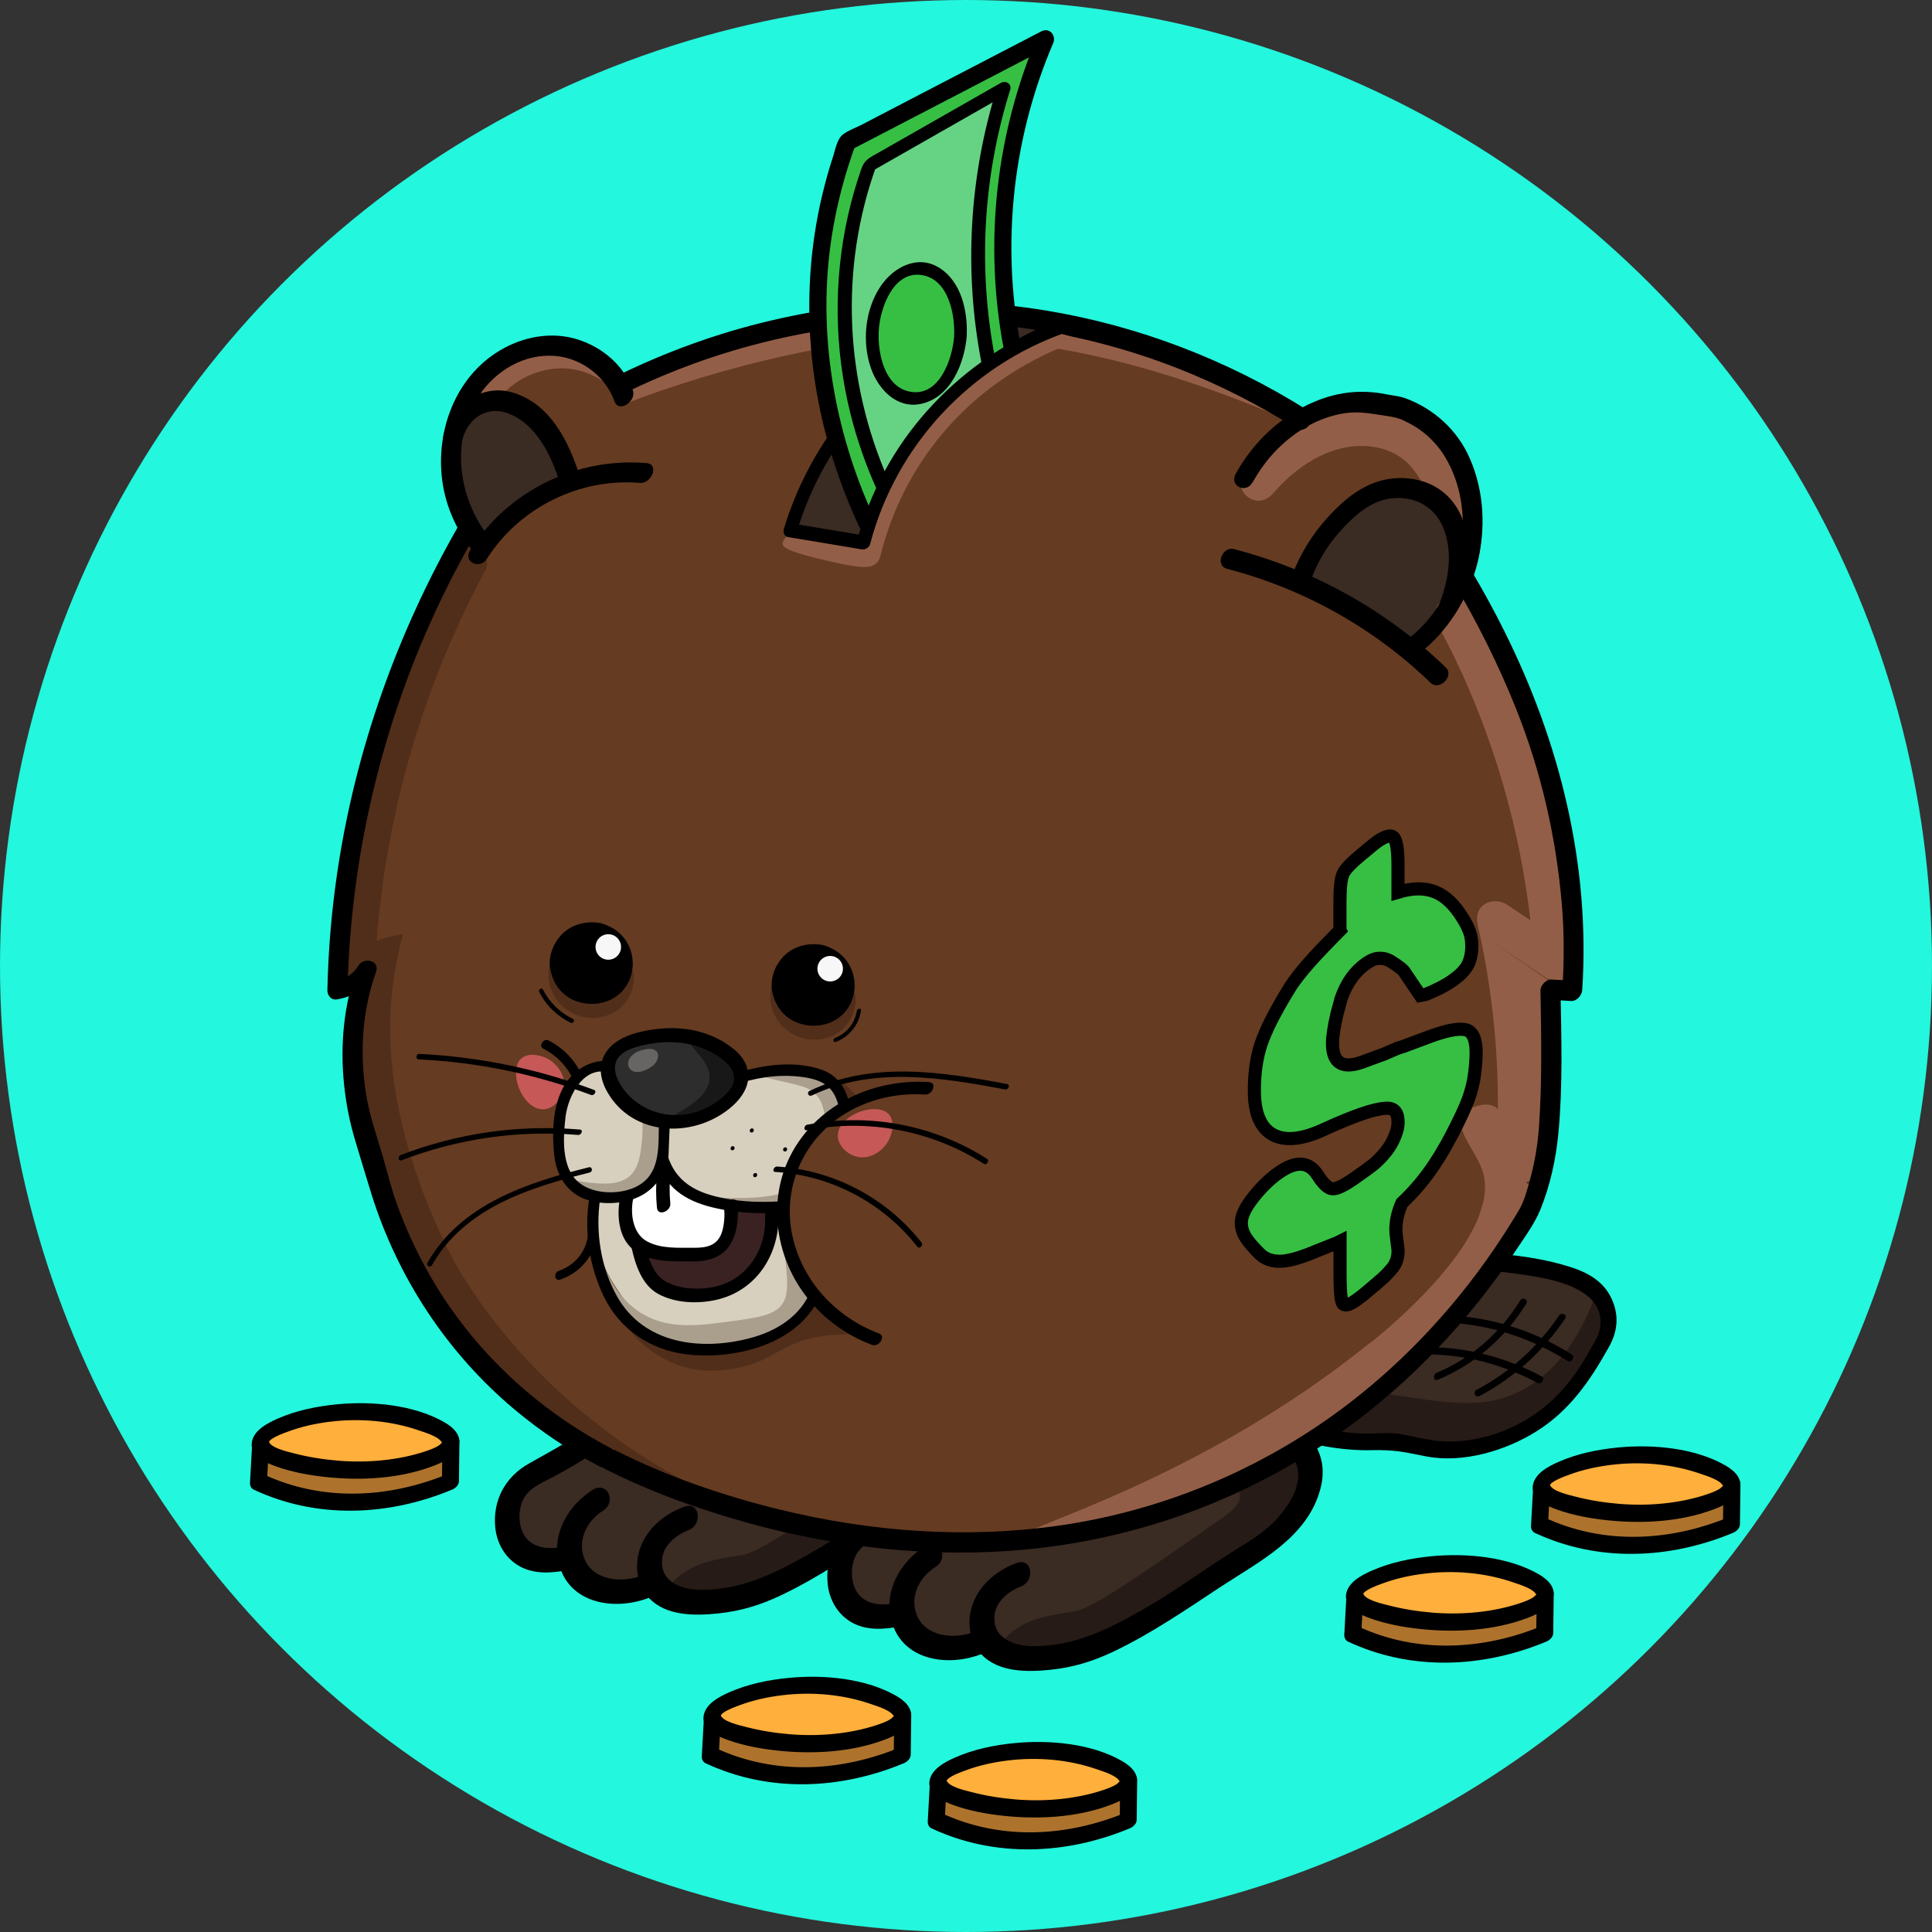 <?xml version="1.0" encoding="UTF-8"?>
<svg id="Layer_1" data-name="Layer 1" xmlns="http://www.w3.org/2000/svg" viewBox="0 0 200 200">
  <rect x="0" y="0" width="200" height="200" fill="#333333" stroke="none"/>
  <defs>
    <style>
      .cls-1 {
        fill: #666564;
      }

      .cls-1, .cls-2, .cls-3, .cls-4, .cls-5, .cls-6, .cls-7, .cls-8, .cls-9, .cls-10, .cls-11, .cls-12, .cls-13, .cls-14, .cls-15, .cls-16, .cls-17, .cls-18, .cls-19, .cls-20 {
        stroke-width: 0px;
      }

      .cls-2 {
        fill: #261b16;
      }

      .cls-3 {
        fill: #000;
      }

      .cls-4 {
        fill: #3a2b23;
      }

      .cls-5 {
        fill: #653b21;
      }

      .cls-6 {
        fill: #ffaf3b;
      }

      .cls-7 {
        fill: #aa9f8d;
      }

      .cls-8 {
        fill: #935e47;
      }

      .cls-9 {
        fill: #512e1a;
      }

      .cls-10 {
        fill: #f7f7f7;
      }

      .cls-11 {
        fill: #d8d0bf;
      }

      .cls-12 {
        fill: #66d384;
      }

      .cls-13 {
        fill: #181819;
      }

      .cls-21 {
        stroke: #000;
        stroke-miterlimit: 10;
        stroke-width: 1.36px;
      }

      .cls-21, .cls-16 {
        fill: #37bf44;
      }

      .cls-14 {
        fill: #c65858;
      }

      .cls-15 {
        fill: #2d2d2d;
      }

      .cls-17 {
        fill: #23f7dd;
      }

      .cls-18 {
        fill: #fff;
      }

      .cls-19 {
        fill: #ad732d;
      }

      .cls-20 {
        fill: #3a2222;
      }
    </style>
  </defs>
  <circle class="cls-17" cx="100" cy="100" r="100"/>
  <path class="cls-4" d="M66.74,163.95c.83.56,2.62,1.62,5.22,1.96.4.05,4.03.49,7.28-1.15.55-.28,1.27-.8,2.71-1.83,1.09-.78,2.14-1.59,3.36-2.57,3.04-2.46,4.28-3.94,6.35-5.19,1.33-.8,1.24-.45,3.34-1.53,2.66-1.37,4.24-2.2,5.26-3.72.27-.41,1.18-1.87.97-3.48-.35-2.75-3.84-5.25-8.66-6.14.05-.53.37-5.43-4.17-8.39-3.17-2.07-6.89-2.01-8.23-1.99-3.36.06-6.01,1.17-7.34,1.73-1.35.56-2.84,1.19-3.93,2.19-2.81,2.59-.4,5.37-1.47,8.9-2.02,6.7-13.68,6.97-14.97,13.52-.14.73-.45,2.41.82,3.68,1.6,1.6,4.63,1.43,5.17,1.4.74,1.91,2.64,3.26,4.78,3.43,1.73.13,3.05-.56,3.5-.82Z"/>
  <path class="cls-2" d="M92.81,141.35s.42.13.41.13c-.06-.02-.36-.1-.02,0,.35.09.71.18,1.08.25.45.09.88.16,1.31.2,1.48.15,2.13-.07,2.7.04,1.88.35,3.29,4.41,1.99,7.97-.12.32-.55,1.44-1.71,2.82-2.54,3.01-5,2.92-10.4,6.51-1.62,1.08-2.34,1.91-4.62,3.34-2.08,1.3-3.27,1.82-4.29,2.16-.36.12-1.91.63-4.16.88-1.21.13-5.39.6-5.98-.49-.34-.64.69-1.56,1.03-1.86,2-1.78,4.77-1.98,6.71-2.33,1.87-.33,6.42-3.49,15.45-9.79.56-.39,1.74-1.24,1.65-2.29-.01-.16-.09-.69-.93-1.44-1.31-1.16-2.77-1.33-3.75-1.72-1.95-.77-1.95-2.4-4.38-11.51-.45-1.71-.79-2.92-.21-3.2.72-.33,2.65.84,3.89,2.23,2.49,2.8,3.34,7.81,4.22,8.09Z"/>
  <path class="cls-3" d="M93.09,142.11c2.66.24,6.92,1.5,6.89,4.82-.02,1.65-1.09,3.19-2.14,4.39-1.39,1.59-3.28,2.59-5.04,3.72-3,1.93-5.9,4.05-9.01,5.81-3.59,2.03-7.04,3.76-11.27,3.73-2.14-.02-4.41-.96-3.93-3.49.24-1.27,1.57-2.28,2.68-2.69,1.48-.55,1.22-3.04-.46-2.42-1.87.69-3.57,2.02-4.38,3.88s-.62,4.08.74,5.55c1.78,1.91,4.8,1.86,7.19,1.61s4.42-.89,6.52-1.89c3.96-1.89,7.51-4.35,11.16-6.75,3.99-2.61,8.94-5.09,10.25-10.13,1.38-5.28-3.85-8.24-8.37-8.65-.71-.06-1.4.33-1.63,1.03-.19.58.09,1.43.79,1.49h0Z"/>
  <path class="cls-3" d="M67.17,162.77c-2.36,1.31-6.34,1.04-6.88-2.15-.29-1.73.72-3.34,2.15-4.25s.41-3.09-1.1-2.13c-2.54,1.61-4.24,4.55-3.5,7.58,1.14,4.67,6.83,5.07,10.42,3.08,1.46-.81.46-2.99-1.1-2.13h0Z"/>
  <path class="cls-4" d="M119.89,127.67c4.2-5.32,19.36,2.97,28.3,2.44.34-.02,1.46-.19,3.02-.03,2.62.27,5.25.82,7.86,1.47,2.37.59,6.86.81,7.37,4.46.23,1.68-.54,3.19-2.48,6.12-.75,1.13-2.01,3-4.27,4.69-.92.68-2.82,1.95-5.54,2.65-1.13.29-2.22.43-9.9,0-3.54-.2-4.82-.31-6.12-.46-4.37-.51-6.54-1.14-8.59-2.79-.35-.28-.11-.12-1.4-1.29-3.67-3.34-4.6-3.73-6.24-5.55-1.36-1.52-2.14-2.38-2.66-3.75-.96-2.51-.83-6.08.65-7.95Z"/>
  <path class="cls-2" d="M166.52,137.73c-1.37,3.76-3.71,7.01-7.02,9.29-2.24,1.55-4.81,2.61-7.53,2.9-.82.09-1.55.04-2.36-.04-2.38-.23-4.76-.39-7.14-.54-1.36-.08-2.72-.13-4.07-.31-2.21-.29-4.58-.59-6.64-1.47-1.96-.84-3.11-2.54-4.66-3.9-.86-.75-1.79-1.35-2.74-1.96-.95-.61-1.82-1.38-2.61-2.19-1.98-2.02-3.09-4.69-2.92-7.53.03-.5.09-1,.18-1.49.2-1.02,1.59-.77,1.4.26-.46,2.41.09,4.88,1.68,6.78.72.87,1.6,1.69,2.5,2.36.73.54,1.55.96,2.28,1.51,1.76,1.32,1.81,2.05,2.67,2.43.87.38,2.32.32,4.87-1.59,2.07.62,5.18,1.43,9.01,2.03,6.4,1,9.67,1.5,13.03.15,5.31-2.13,7.76-7.67,8.69-10.31.32.59.73,1.44,1.07,2.52.19.58.32,1.03.3,1.09Z"/>
  <path class="cls-3" d="M147.76,131.13c3.92.21,7.93.39,11.79,1.14,2.65.51,6.76,1.76,6.06,5.34-.15.77-.69,1.55-1.07,2.23-.39.72-.82,1.41-1.28,2.09-.93,1.36-2.04,2.61-3.31,3.66-2.93,2.43-7.1,3.92-10.94,3.59-1.34-.11-2.69-.49-4.02-.72-1.05-.18-2.06-.09-3.11-.06-1.2.03-2.4-.08-3.58-.28-2.36-.38-4.72-.95-6.9-1.93-1.06-.48-1.76-1.14-2.51-2.02-.7-.83-1.47-1.46-2.34-2.09-3.28-2.38-7.18-5.1-7.17-9.6,0-1.66.46-3.22,1.58-4.43,1.2-1.29,2.67-1.53,4.35-1.4,2.23.17,4.39.55,6.47,1.37,1.16.46,2.33.89,3.53,1.22,3.97,1.11,8.12,1.57,12.22,1.85,1,.07,1.69-1.63.56-1.7-4.1-.28-8.25-.74-12.22-1.85-1.41-.39-2.72-.97-4.1-1.45-1.91-.68-3.89-.99-5.91-1.15-1.73-.14-3.41-.02-4.88.99-1.35.93-2.35,2.31-2.87,3.85-.7,2.08-.62,4.46.21,6.49s2.27,3.4,3.85,4.74c.92.77,1.86,1.53,2.84,2.23,1.13.81,2,1.61,2.9,2.65,1.65,1.9,4.16,2.64,6.53,3.24s4.95,1.06,7.49.99c1.28-.03,2.37.02,3.63.24.71.12,1.4.28,2.1.41,3.81.72,8.19-.59,11.4-2.6,3.45-2.16,5.57-5.28,7.5-8.74.91-1.63,1.06-3.27.27-4.99-.87-1.87-2.53-2.74-4.42-3.33-4.61-1.44-9.76-1.48-14.54-1.74-1.04-.06-1.3,1.67-.13,1.73h0Z"/>
  <path class="cls-3" d="M161.38,136.2c-2.18,3.22-5.07,5.86-8.52,7.67-.44.23-.14.87.32.63,3.57-1.88,6.56-4.64,8.82-7.97.3-.44-.35-.73-.63-.32h0Z"/>
  <path class="cls-3" d="M157.36,134.64c-2.05,3.33-5.01,5.96-8.64,7.47-.43.18-.35.92.14.71,3.82-1.59,6.96-4.34,9.13-7.86.28-.45-.37-.74-.63-.32h0Z"/>
  <path class="cls-3" d="M58.24,160.13c-1.22.25-2.74.2-3.64-.77-.76-.81-.93-2.01-.77-3.07.32-2.05,1.84-2.56,3.56-3.47,2.66-1.41,5.28-3.09,7.59-5.02s4.21-4.7,4.38-7.87c.06-1.12-.17-2.23-.1-3.34.05-.99.5-1.65,1.19-2.25,1.35-1.18,3.31-1.8,5.07-2.19,3.84-.85,8.83-.99,12.38.98.67.37,1.31.87,1.65,1.57.4.86.44,1.88.65,2.79.76,3.33,2.63,6.31,4.89,8.83,1.03,1.15,2.98-.79,1.94-1.94-2.14-2.38-3.83-5.19-4.45-8.36-.19-.98-.31-2.01-.79-2.89s-1.2-1.52-2.02-2.06c-1.83-1.18-4.14-1.66-6.28-1.87-2.55-.25-5.13-.14-7.65.36-2.26.45-4.57,1.17-6.42,2.59-.94.72-1.74,1.58-2.23,2.67-.55,1.22-.49,2.49-.4,3.8.11,1.5-.01,2.92-.71,4.28-.76,1.49-2,2.67-3.32,3.67-2.53,1.91-5.27,3.4-8.03,4.95-2.43,1.37-3.74,3.8-3.46,6.61.16,1.58.96,3.04,2.32,3.89,1.53.96,3.43.86,5.12.52,1.56-.32,1.27-2.78-.46-2.42h0Z"/>
  <path class="cls-3" d="M162.7,140.21c-3.54-2.23-7.53-3.63-11.7-3.97-.43-.04-.74.7-.25.74,4.12.34,8.04,1.71,11.53,3.91.38.24.82-.43.42-.68h0Z"/>
  <path class="cls-3" d="M159.59,142.48c-3.48-1.86-7.3-2.91-11.25-3.02-.45-.01-.57.74-.06.75,3.82.11,7.52,1.15,10.89,2.95.39.21.84-.46.42-.68h0Z"/>
  <path class="cls-4" d="M101.15,169.78c.83.56,2.62,1.62,5.22,1.96.4.05,4.03.49,7.28-1.15.55-.28,1.27-.8,2.71-1.83,1.09-.78,2.14-1.59,3.36-2.57,3.04-2.46,4.28-3.94,6.35-5.19,1.33-.8,1.24-.45,3.34-1.53,2.66-1.37,4.24-2.2,5.26-3.72.27-.41,1.18-1.87.97-3.48-.35-2.75-3.84-5.25-8.66-6.14.05-.53.37-5.43-4.17-8.39-3.17-2.07-6.89-2.01-8.23-1.99-3.36.06-6.01,1.17-7.34,1.73-1.35.56-2.84,1.19-3.93,2.19-2.81,2.59-.4,5.37-1.47,8.9-2.02,6.7-13.68,6.97-14.97,13.52-.14.73-.45,2.41.82,3.68,1.6,1.6,4.63,1.43,5.17,1.4.74,1.91,2.64,3.26,4.78,3.43,1.73.13,3.05-.56,3.5-.82Z"/>
  <path class="cls-2" d="M127.21,147.18s.42.13.41.13c-.06-.02-.36-.1-.02,0,.35.09.71.18,1.08.25.45.09.88.16,1.31.2,1.48.15,2.13-.07,2.7.04,1.88.35,3.29,4.41,1.99,7.97-.12.32-.55,1.44-1.71,2.82-2.54,3.01-5,2.92-10.4,6.51-1.62,1.08-2.34,1.91-4.62,3.34-2.08,1.3-3.27,1.82-4.29,2.16-.36.12-1.91.63-4.16.88-1.21.13-5.39.6-5.98-.49-.34-.64.69-1.56,1.03-1.86,2-1.78,4.77-1.98,6.71-2.33,1.87-.33,6.42-3.49,15.45-9.79.56-.39,1.74-1.24,1.65-2.29-.01-.16-.09-.69-.93-1.44-1.31-1.16-2.77-1.33-3.75-1.72-1.95-.77-1.95-2.4-4.38-11.51-.45-1.71-.79-2.92-.21-3.2.72-.33,2.65.84,3.89,2.23,2.49,2.8,3.34,7.81,4.22,8.09Z"/>
  <path class="cls-3" d="M127.5,147.94c2.66.24,6.92,1.5,6.89,4.82-.02,1.65-1.09,3.19-2.14,4.39-1.39,1.59-3.28,2.59-5.04,3.72-3,1.93-5.9,4.05-9.01,5.81-3.59,2.03-7.04,3.76-11.27,3.73-2.14-.02-4.41-.96-3.93-3.49.24-1.27,1.57-2.28,2.68-2.69,1.48-.55,1.22-3.04-.46-2.42-1.87.69-3.57,2.02-4.38,3.88s-.62,4.08.74,5.55c1.78,1.91,4.8,1.86,7.19,1.61s4.42-.89,6.52-1.89c3.96-1.89,7.51-4.35,11.16-6.75,3.99-2.61,8.94-5.09,10.25-10.13,1.38-5.28-3.85-8.24-8.37-8.65-.71-.06-1.4.33-1.63,1.03-.19.58.09,1.43.79,1.49h0Z"/>
  <path class="cls-3" d="M101.58,168.6c-2.36,1.31-6.34,1.04-6.88-2.15-.29-1.73.72-3.34,2.15-4.25s.41-3.09-1.1-2.13c-2.54,1.61-4.24,4.55-3.5,7.58,1.14,4.67,6.83,5.07,10.42,3.08,1.46-.81.46-2.99-1.1-2.13h0Z"/>
  <path class="cls-3" d="M92.65,165.96c-1.22.25-2.74.2-3.64-.77-.76-.81-.93-2.01-.77-3.07.32-2.05,1.84-2.56,3.56-3.47,2.66-1.41,5.28-3.09,7.59-5.02,2.37-1.98,4.21-4.7,4.38-7.87.06-1.12-.17-2.23-.1-3.34.05-.99.5-1.65,1.19-2.25,1.35-1.18,3.31-1.8,5.07-2.19,3.84-.85,8.83-.99,12.38.98.67.37,1.31.87,1.65,1.57.4.86.44,1.88.65,2.79.76,3.33,2.63,6.31,4.89,8.83,1.03,1.15,2.98-.79,1.94-1.94-2.14-2.38-3.83-5.19-4.45-8.36-.19-.98-.31-2.01-.79-2.89s-1.2-1.52-2.02-2.06c-1.83-1.18-4.14-1.66-6.28-1.87-2.55-.25-5.13-.14-7.65.36-2.26.45-4.57,1.17-6.42,2.59-.94.72-1.74,1.58-2.23,2.67-.55,1.22-.49,2.49-.4,3.8.11,1.5-.01,2.92-.71,4.28-.76,1.49-2,2.67-3.32,3.67-2.53,1.91-5.27,3.4-8.03,4.95-2.43,1.37-3.74,3.8-3.46,6.61.16,1.58.96,3.04,2.32,3.89,1.53.96,3.43.86,5.12.52,1.56-.32,1.27-2.78-.46-2.42h0Z"/>
  <path class="cls-3" d="M43.3,126.57c.5-8.25,4.3-16.1,11.08-20.98,5.68-4.08,12.7-5.91,19.42-7.44,4.88-1.11,9.81-2.02,14.74-2.93,1.77-.33,3.54-.67,5.33-.92,6.77-.96,13.64-1.34,20.47-1.42,6.02-.08,12.09,0,18.09.56,4.32.4,10.07,1.25,12.34,5.5l.06-.78c-.31.63-1.36.63-1.98.74-.7.13-1.21,1.02-.5,1.5.52.35,1.25,1.04,1.94,1,.39-.02.65-.32.81-.64.45-.97-1.53-1.89-2.24-1.86-.76.04-1.15,1.05-.5,1.5.92.64,1.84,1.27,2.76,1.92.7.49,1.49.94,2.07,1.58.83.92,1.41,2.15,1.99,3.23,2.41,4.51,4.43,9.24,6.37,13.97.37.91,1.78-.02,1.43-.88-2-4.86-4.06-9.74-6.58-14.35-.59-1.09-1.21-2.32-2.07-3.23-.6-.63-1.41-1.09-2.12-1.59-.98-.7-1.97-1.38-2.96-2.07l-.5,1.5c.08,0,.44.21.57.3.05.03.18.15.23.18.11.06.2.29.11.09l-.03-.58v.02c.26-.21.53-.43.8-.64.4-.02.04-.07-.18-.2-.34-.2-.67-.43-1-.66l-.5,1.5c.98-.18,2.12-.26,2.89-.95.94-.85.59-1.6-.07-2.5-1.28-1.75-3.2-2.89-5.2-3.62-4.63-1.69-9.75-1.74-14.62-1.93-9.46-.38-18.98-.2-28.4.85-6.23.69-12.38,1.99-18.52,3.23-7.89,1.59-16.23,3.27-23.2,7.49-7.41,4.49-12.31,12.15-13.58,20.71-.14.98-.24,1.96-.3,2.95-.07,1.07,1.52.82,1.57-.12h0Z"/>
  <path class="cls-5" d="M38.67,82.77c1.1-4.6,2.59-9.69,4.62-15.11,1.63-4.35,3.37-8.3,5.11-11.84l-1.2-6.01c-.1-1.15-.37-5.64,2.75-9.49.89-1.1,3.74-4.49,8.19-4.43,2.41.04,4.81,1.21,6.29,3.08,10.28-3.87,33.05-10.6,57.15-1.8,4.68,1.71,8.84,3.8,12.49,6.01,2.55-.54,4.45-.94,5.2-1.1.23-.05.76-.16,1.47-.24.86-.09,5.09-.5,8.59,2.33,5.01,4.06,4.09,11.17,3.94,12.41-.19,1.49-.59,2.84-1.11,4.05h0c2.74,3.89,6.15,9.65,8.51,17.2,3.28,10.48,3.04,19.59,2.45,25.08-.88-.16-1.76-.32-2.65-.48.14,2.53.19,5.23.12,8.06-.13,5.35-.66,10.21-1.38,14.52-1.3-1.43-2.59-2.86-3.89-4.29-.6,2.04-1.52,4.75-2.94,7.8-.42.91-1.93,4.12-3.79,6.85-1.15,1.69-4.06,5.56-10.86,9.9-20.61,13.16-35.88,14.67-35.88,14.67-28.53,2.82-49.72-16.67-53.12-19.89-2.92-3.45-8.25-10.72-10.38-21.41-1.49-7.51-.83-13.86-.08-17.87-1.08,1.49-1.86,2.15-2.34,1.98-1.32-.47-.42-7.14,2.69-20Z"/>
  <path class="cls-8" d="M152.56,52.2c-.57-4.74-3.45-9.02-8.29-10.11-5.72-1.29-11.62,1.82-15.27,6.07-1.92,2.23.91,5.12,2.85,2.85,2.67-3.1,6.74-5.62,10.99-4.62,3.41.8,5.02,3.99,5.4,7.23.34,2.84,4.61,1.11,4.31-1.42h0Z"/>
  <path class="cls-4" d="M134.2,60.16c1.22.61,2.48,1.27,3.75,1.99,3.01,1.69,5.7,3.46,8.09,5.2.41-.31.85-.69,1.29-1.13,1.18-1.19,1.93-2.42,2.41-3.41.57-1.29,1.45-3.81.89-6.81-.26-1.38-.61-3.4-2.36-4.63-1.56-1.1-3.59-.99-4.22-.93-2.64.25-4.34,1.99-5.84,3.5-1.09,1.1-2.8,3.11-4.01,6.23Z"/>
  <path class="cls-8" d="M92.91,34.86c-3.46.41-7.17,1-11.1,1.85-6.47,1.4-12.2,3.21-17.12,5.09-.39-.59-1.94-2.79-4.84-3.47-2.93-.69-6.1.44-8.21,2.88-.48-.05-.96-.11-1.44-.16-.63-.61-.91-1.17-.83-1.68.34-2.23,6.05-4.79,10.63-3.12,1.79.65,2.99,1.8,3.65,2.56,8.83-2.24,17.66-4.48,26.49-6.71,15.26.12,26.54,3.53,33.77,6.48,5.38,2.19,10.28,4.85,10.18,5.09-.14.32-9.33-4.38-21.28-6.94-8.16-1.75-15.13-1.96-19.89-1.85Z"/>
  <path class="cls-4" d="M81.34,55.05c1.04-3.14,3.5-9.11,9.16-14.53,4.47-4.28,9.1-6.48,12-7.58,2.42.11,4.84.21,7.27.32-2.81,1.15-7.2,3.38-11.37,7.58-5.8,5.84-8,12.3-8.84,15.48-2.74-.42-5.48-.84-8.21-1.26Z"/>
  <path class="cls-4" d="M58.1,49.72c.08-.62.12-1.54-.13-2.59-.09-.36-.98-3.84-4.31-5.07-1.71-.64-4.12-.7-5.57.42-2.58,2-2.51,8.07,1.52,14.48.56-.62,1.16-1.26,1.81-1.89,2.26-2.22,4.56-3.97,6.69-5.35Z"/>
  <path class="cls-8" d="M141.95,138.95c2.05-1.66,13.75-11.32,11.49-17.83-.69-2-2.89-4.26-2.01-5.66.62-.98,2.83-1.57,3.59-.67,1.16,1.39,2.32,2.79,3.48,4.18-1.21.4-2.42.81-3.63,1.21.54-8.15-.05-16.37-1.88-24.34-.19-.82-.1-1.69.66-2.21.7-.48,1.66-.44,2.37.03,1.97,1.31,3.93,2.63,5.9,3.94-1.05.54-2.09,1.07-3.14,1.61-.65-9.72-2.98-19.26-6.86-28.21-.29-.67-.34-.79-.63-1.41-.25-.54-.51-1.09-.77-1.63-.51-1.04-1.03-2.06-1.58-3.08-.53-.98-.48-2.35.64-2.91,1.06-.53,2.48.08,3.02,1.09,4.86,9.03,8.14,18.81,9.71,28.94.39,2.51.66,5.04.83,7.58.12,1.72-1.81,2.5-3.14,1.61-1.97-1.31-3.93-2.63-5.9-3.94,2.07,1.41,4.13,2.82,6.2,4.23,0,0-.56,10.42-1.07,19.06-.02.38-.07,1.1-.57,1.5-.3.25-.66.25-.67.38-.01.23,1.09.3,1.34.55.92.9-4.81,8.35-12.03,16.99,2.05-4.16,4.08-8.93,5.87-14.3,1.02-3.05,1.85-5.98,2.54-8.76-.11,3.11-.63,8.06-2.95,13.5-6.11,14.34-19.75,20.52-26.34,23.5-10.72,4.86-20.65,6.01-20.87,5.29-.31-1.01,18.39-5.69,36.39-20.28Z"/>
  <path class="cls-3" d="M129.66,49.96c1.35-2.46,3.3-4.52,5.76-5.88,1.2-.66,2.54-1.13,3.89-1.32,1.47-.2,2.73.08,4.17.29.67.1,1.15.17,1.78.46s1.2.61,1.74.99c1.06.76,1.98,1.76,2.64,2.88,1.65,2.79,2.11,6.22,1.58,9.38-.56,3.36-2.47,7.04-5.19,9.16-.43.33-.79.9-.5,1.45.25.47.96.62,1.39.28,5.93-4.62,8.24-13.28,5.24-20.18-1.27-2.93-3.71-5.16-6.7-6.25-.67-.24-1.36-.28-2.05-.42-.81-.17-1.65-.24-2.48-.24-1.64,0-3.31.37-4.82,1.01-3.49,1.46-6.37,4.17-8.19,7.48-.7,1.27,1.08,2.09,1.73.89h0Z"/>
  <path class="cls-9" d="M50.26,59.01c-5.52,10.23-9.15,21.39-10.7,32.91-.37,2.75-.62,5.51-.75,8.28-.8-.52-1.61-1.04-2.41-1.57.67-.41,1.53-.86,2.59-1.24,1.03-.37,1.97-.58,2.74-.69-.58,2.07-1.24,5.14-1.33,8.89,0,0-.02.85,0,1.73.25,12.26,6.85,23.69,6.85,23.69.81,1.4,3.79,6.41,9.35,11.85,9.92,9.7,20.05,12.97,19.89,13.3-.16.32-9.32-3.09-19.28-9.76-6.43-4.31-9.86-7.72-12.49-11.59-.54-.79-2.21-3.32-3.74-6.95-2.19-5.21-2.76-9.52-3.12-12.45-.49-3.98-.8-9.92.44-17.12.8.65,1.59,1.31,2.39,1.96-.86.41-1.72.83-2.59,1.24-1,.48-2.46-.42-2.41-1.57.54-11.97,3.2-23.75,7.92-34.77,1.16-2.7,2.44-5.34,3.83-7.93.93-1.73,3.68.16,2.81,1.78Z"/>
  <path class="cls-3" d="M135.57,60.42c.78-2.31,2.04-4.32,3.75-6.06,1.49-1.52,3.13-2.8,5.37-2.81s4.05,1.2,4.82,3.34c.92,2.55.4,5.39-.59,7.82-.55,1.35,1.49,1.56,1.97.38,1.18-2.89,1.65-6.25.55-9.24-1-2.72-3.3-4.26-6.18-4.36-2.71-.1-4.96,1.22-6.85,3.07-2.19,2.13-3.84,4.6-4.82,7.5-.47,1.38,1.56,1.6,1.97.38h0Z"/>
  <path class="cls-3" d="M65.51,40.39c-.92-2.56-3.12-4.42-5.68-5.24-2.7-.86-5.64-.32-8.05,1.11-4.62,2.73-6.68,8.3-6,13.48.36,2.75,1.55,5.31,3.28,7.46.78.97,2.37-.6,1.58-1.58-3.16-3.94-3.97-9.76-1.35-14.2,1.58-2.67,4.42-4.61,7.59-4.6,2.99,0,5.74,1.95,6.74,4.74.44,1.22,2.3-.02,1.89-1.16h0Z"/>
  <path class="cls-3" d="M64.77,40.64c7.15-3.5,14.9-5.81,22.8-6.8,11.6-1.45,23.49.02,34.37,4.3,4.27,1.68,8.38,3.77,12.26,6.22,1.04.65,2.28-1.19,1.16-1.89-8.24-5.19-17.51-8.76-27.12-10.33-11.18-1.83-22.71-.93-33.52,2.43-3.72,1.16-7.34,2.62-10.84,4.33-1.22.6-.4,2.37.89,1.73h0Z"/>
  <path class="cls-8" d="M81.65,55.37c-.55.42-.65.73-.63.95.03.29.31.79,5.37,1.9,2.53.55,3.79.71,4.42,0,.19-.22.28-.46.32-.63.69-2.79,2.13-7.06,5.37-11.37,5.42-7.22,12.5-10.06,15.48-11.06-.74-.21-1.47-.42-2.21-.63-2.63.9-6.39,2.55-10.11,5.69-6.74,5.67-9.22,12.7-10.11,15.79-2.63-.21-5.26-.42-7.9-.63Z"/>
  <path class="cls-3" d="M47.49,54.39c-6.36,11.08-10.7,23.25-12.57,35.89-.6,4.05-.94,8.13-1.03,12.22-.01.52.38,1.05.96.96,1.67-.26,3.06-1.14,3.94-2.59l-1.85-.63c-1.36,3.84-1.73,7.9-1.33,11.95.2,2.03.6,4.05,1.2,6.01.56,1.84,1.1,3.69,1.68,5.53,2.73,8.62,7.85,16.39,14.8,22.2,2.7,2.26,5.65,4.23,8.77,5.87,1.09.57,2.33-1.28,1.16-1.89-6.22-3.26-11.69-7.87-15.87-13.52-2.7-3.64-4.83-7.72-6.35-11.99-.55-1.56-.92-3.16-1.39-4.74-.64-2.18-1.38-4.24-1.73-6.5-.64-4.15-.42-8.41,1.04-12.53.44-1.24-1.27-1.6-1.85-.63-.46.76-1.16,1.26-2.05,1.4l.96.96c.32-13.54,3.45-26.9,9.15-39.18,1.25-2.69,2.62-5.31,4.1-7.88.72-1.26-1.06-2.07-1.73-.89h0Z"/>
  <path class="cls-3" d="M150.41,60.19c2.53,4.24,4.74,8.68,6.57,13.27,2.57,6.47,4.11,13.21,4.7,20.14.25,2.91.25,5.97.04,9.04l1.12-1.12c-.75-.04-1.5-.08-2.25-.12-.53-.03-1.13.61-1.12,1.12.08,4.68.17,9.4-.15,14.07-.13,1.85-.43,3.68-.92,5.47-.28,1.03-.57,2.15-1.09,3.09-.32.56-.67,1.11-1.01,1.66-4.19,6.7-9.47,12.74-15.65,17.68-8.93,7.14-19.72,11.82-31.03,13.44-9.66,1.38-19.52.64-28.98-1.68-5.79-1.42-11.52-3.38-16.84-6.07-1.1-.55-2.34,1.29-1.16,1.89,4.66,2.36,9.65,4.15,14.67,5.55,9.43,2.62,19.36,3.72,29.12,2.76,11.73-1.15,23.06-5.37,32.63-12.27,7.05-5.08,13.09-11.48,17.89-18.71.89-1.34,1.94-2.76,2.54-4.26,1-2.5,1.59-5.21,1.84-7.89.46-4.92.3-9.94.21-14.87l-1.12,1.12c.75.04,1.5.08,2.25.12.56.03,1.09-.61,1.12-1.12.85-12.94-2.31-25.66-8.08-37.2-1.06-2.13-2.2-4.21-3.42-6.26-.67-1.13-2.52.11-1.89,1.16h0Z"/>
  <path class="cls-3" d="M60,49.22c-1.16-3.58-3.07-7.46-6.95-8.59-3.2-.94-6.25,1.32-7.12,4.37-.4,1.4,1.62,1.62,1.97.38.65-2.25,2.73-3.49,4.98-2.48,2.76,1.23,4.18,4.29,5.06,7.02.42,1.3,2.43.48,2.05-.68h0Z"/>
  <path class="cls-3" d="M149.67,69.1c-6.13-5.93-13.69-10.11-21.94-12.26-1.18-.31-2.01,1.71-.68,2.05,7.91,2.06,15.16,6.11,21.04,11.79.91.88,2.49-.7,1.58-1.58h0Z"/>
  <path class="cls-3" d="M66.93,47.94c-7.26-.61-14.34,2.87-18.26,9.02-.78,1.23,1.01,2.03,1.73.89,3.37-5.3,9.57-8.39,15.85-7.86,1.2.1,2.03-1.94.68-2.05h0Z"/>
  <path class="cls-3" d="M110.11,33.06c-10.44,3.64-18.55,12.26-21.39,22.97l.91-.57c-2.53-.42-5.05-.84-7.58-1.26l.44.83c2.94-9.76,10.21-17.76,19.67-21.57.81-.33.66-1.72-.26-1.35-9.95,4.01-17.66,12.37-20.76,22.66-.1.35.05.76.44.83,2.53.42,5.05.84,7.58,1.26.37.06.81-.2.91-.57,2.71-10.21,10.34-18.41,20.3-21.88.83-.29.68-1.68-.26-1.35h0Z"/>
  <path class="cls-16" d="M87.82,14.31c-1.42,3.9-2.99,9.65-3.11,16.71-.19,10.46,2.89,18.57,4.95,22.96,1.15-2.92,3.26-7.24,7.14-11.5,2.82-3.1,5.71-5.21,7.97-6.61-.74-3.83-1.37-9.29-.71-15.78.7-6.88,2.58-12.38,4.18-16.07-6.8,3.43-13.61,6.85-20.41,10.28Z"/>
  <path class="cls-11" d="M57.99,118.08s0,.01,0,.02c-.01,1.31.09,2.73.64,3.87.21.43.47.92,1.03,1.33.75.54,1.56.59,1.92.58-.16.42-.34,1.04-.39,1.81-.07.99.11,1.81.43,2.83.44,1.4.92,2.9,2.08,4.66.93,1.41,2.41,3.66,5.19,4.96,3.91,1.84,7.78.57,9.35.06,2.15-.7,4.76-1.55,6.16-4.11,2.15-3.91-.4-8.44-.62-8.82l-.05-.23c.86-.2,1.66-.54,2.26-1.14.07-.06.13-.13.19-.2.57-.67.85-1.54,1.05-2.39.27-1.14.42-2.31.46-3.49.02-.49.01-.98-.01-1.47-.07-1.4-.37-2.92-1.41-3.86,0,0,0,0,0,0-.61-.54-1.37-.89-2.75-1.1-1.43-.21-4.18-.38-7.84.93l-.73.07c.09,1.2-1.16,2.14-1.64,2.5-.36.27-1.88,1.4-4.18,1.33-.06,0-.12,0-.2,0-1.21-.08-2.07-.67-2.5-.97-.81-.56-1.24-1.17-1.62-1.68-.53-.73-1.03-1.45-.8-2.09.06-.15.14-.27.21-.34l-.24-.02c-1.64-.85-3.76.11-4.77,1.64-.23.35-.42.72-.57,1.11-.52,1.31-.62,2.79-.64,4.21Z"/>
  <path class="cls-9" d="M87.33,112.18c2.27,1.64,2.68,4.6,2.79,5.37.36,2.57-.4,4.84-1.26,6.14-.8,1.21-1.9,2.16-3.21,2.78.16-.43.32-.86.48-1.29-.41,1.43-.81,3.62-.22,6.04.89,3.67,3.65,5.23,2.99,6.44-.4.73-1.52.32-3.83.66-4.23.62-4.95,2.66-9.07,3.34-1.17.19-2.91.45-4.96-.09-3.94-1.03-6.55-4.35-6.22-4.82.31-.44,2.85,2.04,7.59,2.68,1.57.21,5.73.8,9.07-1.8,1.46-1.13,2.29-2.46,2.74-3.34-.62-2.68-.79-3.59-.75-3.67,0,0,.04-.09.08-.22.04-.12.04-.11-.01.03.02-.05.03-.1.05-.15.04-.13.08-.26.12-.39.17-.57.29-1.16.34-1.75.04-.5.03-1.06-.03-1.58-.02-.21-.05-.42-.09-.64-.05-.32.06.24-.01-.05-.03-.1-.04-.2-.07-.3-.12-.48-.02-1.06.48-1.29,1.16-.55,2.07-1.35,2.67-2.46.33-.61.46-1.01.61-1.69.06-.3.11-.61.14-.91,0-.07.01-.15.02-.22,0,.12,0,.11,0-.03,0-.12,0-.25.01-.37,0-.49-.02-.98-.08-1.47-.02-.2-.05-.4-.08-.6-.02-.12-.12-.35,0,0,0,0-.03-.15-.03-.18-.1-.43-.24-1.31-.33-1.73-.05-.26-.22-.92-.57-1.57-.62-1.15-1.51-1.6-1.43-1.73.08-.13,1.14.19,2.06.86Z"/>
  <path class="cls-7" d="M82.24,110.55s.21-.04.44-.05c.07,0,.15,0,.24,0,.24,0,.47.04.7.08.37.07.73.22,1.07.39.7.36,1.26.92,1.71,1.55.44.62.72,1.37.88,2.11.17.8.22,1.62.21,2.43,0,.68-.04,1.36-.12,2.03-.09.71-.21,1.43-.46,2.11-.27.74-.65,1.4-1.18,1.98-.47.51-1.07.91-1.71,1.17-.4.16-.79.3-1.21.39-.43.09-.86.14-1.3.18-.58.05-1.21.09-2.18.03-1.33-.08-6.06-.73-6.03-.95.03-.23,5.56.53,8.44-.77.21-.09,1.54-.72,1.54-.72,0,0-.25.1-.24.1.35-.14.67-.32.97-.54-.07.05-.14.1-.21.15.26-.2.5-.42.71-.68-.05.07-.11.13-.16.2.24-.3.44-.64.6-.99-.04.08-.07.16-.11.24.26-.59.41-1.21.51-1.85-.01.09-.03.18-.04.27.09-.6.13-1.21.15-1.82.02-.69.02-1.38-.06-2.06.01.09.02.18.03.27-.07-.55-.19-1.1-.39-1.62.03.08.06.16.1.24-.14-.34-.31-.67-.54-.97.05.07.1.14.15.21-.21-.27-.44-.52-.71-.74.07.05.13.11.2.16-.24-.19-.49-.34-.76-.47-.01,0,.24.1.24.11,0,0-.38-.14-.47-.18-1.23-.48-4.41-.91-4.41-1.28,0-.28,1.78-.5,1.97-.53.4-.05,1.08-.1,1.43-.17Z"/>
  <path class="cls-7" d="M67.03,123.06c-.23.2-.97.83-2.04,1.1-2.91.73-6-1.78-5.88-2.06.05-.1.53.17,1.71.3,1.31.15,3.21.36,4.36-.65.99-.86,1.14-2.36,1.28-3.76.16-1.58-.14-2.45.36-2.75.5-.29,1.45.12,1.94.76.83,1.07.4,2.63.03,3.91-.27.94-.61,2.14-1.76,3.15Z"/>
  <path class="cls-20" d="M66.74,129.72c.15.86.56,2.31,1.8,3.29,2.39,1.9,5.85.48,6.72.13.75-.31,2.19-.92,3.34-2.44,1.8-2.38,1.46-5.12,1.37-5.73-1.35.03-2.71.06-4.06.09.09.62.27,2.43-.86,3.64-.87.93-2.09,1.03-4.06,1.2-1.72.14-3.18,0-4.24-.17Z"/>
  <path class="cls-7" d="M83.4,130.55c.23,2.49.79,2.43.59,3.54-.64,3.56-6.9,5.07-7.42,5.19-1.46.34-5.94,1.37-9.87-1.4-3.94-2.78-4.67-7.51-4.51-7.59.15-.07,1.01,3.8,4.39,5.76,2.72,1.58,5.76,1.17,8.78.77,3.14-.42,5-.65,5.76-2.05.61-1.14.36-3.04-.14-6.85-.17-1.31-.43-2.58.27-3.03.43-.28,1.17-.22,1.66,0,1.09.5.17,2.41.48,5.66Z"/>
  <path class="cls-18" d="M75.25,124.6c.73,2.55.17,3.55-.1,3.89-.04.05-.07.09-.08.09-.21.23-.76.56-2.85.9-2.4.39-3.63.57-5-.02-.53-.23-1.27-.55-1.75-1.31-.69-1.1-.67-2.51-.23-3.52.37-.85.82-.95,1.92-2.26.72-.86,1.21-1.64,1.52-2.16.22.59.59,1.31,1.2,2,1.9,2.18,4.67,2.35,5.37,2.38Z"/>
  <path class="cls-14" d="M53.44,111.41c-.03-.37-.09-1.25.48-1.8.74-.7,2.05-.4,2.79,0,1.07.58,2.05,2,1.61,3.42-.26.86-1.04,1.71-1.98,1.8-1.56.15-2.8-1.88-2.91-3.43Z"/>
  <path class="cls-9" d="M88.28,102.57c.53.27.4,2.23-.65,3.54-1.05,1.31-2.61,1.48-3.01,1.51-1.66.12-3.4-.72-4.3-2.29-1.09-1.91-.32-3.87-.22-4.11,1.15,1.88,2.76,3.9,4.52,3.76,1.91-.15,3-2.75,3.66-2.42Z"/>
  <path class="cls-3" d="M64.17,110.17c-2-.91-4.27.09-5.49,1.8-1.44,2.03-1.54,4.92-1.34,7.31s1.34,4.39,3.78,5.03c1.83.48,4.18.24,5.75-.84,1-.69,1.75-1.7,2.15-2.84.22-.63.19-1.29.22-1.96.04-.98.08-1.96.12-2.93.03-.78-1.11-.6-1.14.09-.11,2.62.36,5.83-2.56,7.11-1.73.76-4.36.68-5.81-.59-1.76-1.53-1.55-4.61-1.31-6.7.27-2.34,2.08-5.76,4.99-4.44.61.28,1.29-.74.64-1.03h0Z"/>
  <path class="cls-3" d="M68.11,120.4c1,2.9,3.3,4.09,6.13,4.7s5.75.6,8.56.21c1.4-.19,2.81-.67,3.73-1.8,1.08-1.34,1.36-3.29,1.53-4.95.29-2.88.19-6.73-3.05-7.84-3.03-1.04-6.63-.4-9.57.62-.67.23-.55,1.34.21,1.08,2.32-.81,4.79-1.26,7.25-.95,1.09.14,2.24.38,3.02,1.22,1.05,1.14,1.11,2.96,1.09,4.42-.02,1.62-.19,3.42-.83,4.93s-2.18,2.04-3.73,2.19c-2.3.23-4.63.3-6.92-.08-2.91-.49-5.35-1.39-6.38-4.39-.23-.67-1.25,0-1.03.64h0Z"/>
  <path class="cls-3" d="M60.98,124.15c-.51,3.4.03,6.99,1.54,10.09,1.63,3.36,4.79,5.49,8.47,5.95,4.78.6,11.14-.86,13.57-5.4,1.64-3.07,1.4-6.93-.26-9.95-.35-.63-1.36.05-1.03.64,1.32,2.4,1.71,5.45.71,8.02-1.08,2.76-3.61,4.31-6.36,5.03-5.03,1.32-10.94.64-13.74-4.32-1.71-3.03-2.26-6.75-1.75-10.16.11-.77-1.04-.58-1.14.09h0Z"/>
  <path class="cls-3" d="M61.5,112.83c-5.81-2.18-11.89-3.43-18.09-3.73-.34-.02-.43.55-.04.57,6.09.29,12.1,1.53,17.81,3.68.31.12.65-.39.32-.52h0Z"/>
  <path class="cls-3" d="M41.58,120.11c5.82-2.24,12.06-3.14,18.27-2.62.33.03.56-.53.19-.56-6.31-.53-12.65.36-18.56,2.64-.33.13-.27.68.1.54h0Z"/>
  <path class="cls-3" d="M60.95,120.84c-6.35,1.57-13.25,3.82-16.69,9.87-.2.34.29.57.47.24,3.35-5.9,10.13-8.04,16.32-9.57.34-.09.28-.64-.1-.54h0Z"/>
  <path class="cls-3" d="M84.05,113.4c6.3-3.03,13.42-1.86,20.01-.62.33.06.56-.49.19-.56-6.77-1.28-13.98-2.4-20.44.71-.34.16-.11.64.24.47h0Z"/>
  <path class="cls-3" d="M74.97,125.09c.06.8.01,1.65-.22,2.41-.45,1.45-1.57,1.68-2.95,1.67-1.61-.02-3.36.13-4.83-.67s-1.74-2.86-1.43-4.38c.2-.95-1.15-1.11-1.33-.25-.37,1.79-.24,4.11,1.23,5.4,1.68,1.47,4.18,1.29,6.25,1.31,1.72.02,3.31-.47,4.11-2.12.57-1.18.65-2.54.56-3.83-.07-.91-1.45-.35-1.38.46h0Z"/>
  <path class="cls-3" d="M68.01,121.46c-.12,1.2-.12,2.39,0,3.58.09.91,1.46.35,1.38-.46-.1-1.08-.09-2.15.02-3.23.1-.95-1.32-.73-1.4.11h0Z"/>
  <path class="cls-3" d="M88.7,104.63c-.19,1.28-1.05,2.35-2.26,2.82-.25.09-.2.51.08.41,1.4-.54,2.39-1.77,2.61-3.25.04-.29-.39-.22-.43.03h0Z"/>
  <path class="cls-3" d="M55.81,102.67c.72,1.41,1.86,2.52,3.28,3.21.23.11.48-.27.24-.39-1.36-.66-2.44-1.71-3.13-3.06-.12-.24-.5.01-.39.24h0Z"/>
  <path class="cls-3" d="M78.16,121.86c.26,0,.32-.43.03-.43-.26,0-.32.43-.03.43h0Z"/>
  <path class="cls-3" d="M81.26,119.2c.26,0,.32-.43.03-.43-.26,0-.32.43-.03.43h0Z"/>
  <path class="cls-12" d="M90.03,17.1c-1.16,3.23-2.4,7.81-2.59,13.38-.3,8.9,2.2,15.86,3.92,19.68.93-1.77,2.23-3.86,4.03-6.01,2.51-3,5.11-5.08,7.17-6.46-.69-3.22-1.25-7.22-1.24-11.82.01-6.89,1.3-12.61,2.58-16.68-4.62,2.64-9.24,5.27-13.87,7.91Z"/>
  <path class="cls-3" d="M77.81,117.24c.26,0,.32-.43.03-.43-.26,0-.32.43-.03.43h0Z"/>
  <path class="cls-3" d="M75.82,119.08c.26,0,.32-.43.03-.43-.26,0-.32.43-.03.43h0Z"/>
  <path class="cls-3" d="M85.03,97.8c.23.05,1.96.43,2.89,2.09.84,1.49.73,3.47-.41,4.83-1.5,1.79-4.23,1.85-5.9.65-1.55-1.12-1.71-2.96-1.72-3.11-.13-1.9,1.09-3.13,1.28-3.32,1.59-1.55,3.7-1.17,3.86-1.13Z"/>
  <g>
    <path class="cls-5" d="M95.97,112.67c-6.4-.5-12.22,3.16-14.18,8.57-2.37,6.56,1.32,14.65,8.84,17.4"/>
    <path class="cls-3" d="M96.18,112.02c-5.6-.38-11.35,2.18-14.14,7.2-2.52,4.53-1.94,10.19.99,14.4,1.79,2.57,4.31,4.5,7.24,5.6.71.27,1.49-.89.73-1.18-4.5-1.69-8.02-5.48-9-10.24s1.04-9.61,5.15-12.3c2.54-1.66,5.59-2.4,8.62-2.19.75.05,1.27-1.23.43-1.28h0Z"/>
  </g>
  <path class="cls-14" d="M90.2,114.83c.37-.02,1.25-.08,1.79.5.69.74.38,2.05-.03,2.79-.59,1.07-2.01,2.03-3.43,1.58-.86-.27-1.71-1.06-1.79-1.99-.14-1.56,1.9-2.78,3.46-2.88Z"/>
  <path class="cls-3" d="M83.51,117.01c6.32-1.24,12.91,0,18.34,3.47.28.18.62-.32.32-.52-5.5-3.51-12.22-4.78-18.61-3.53-.33.06-.42.64-.04.57h0Z"/>
  <path class="cls-3" d="M80.25,121.32c5.77.35,11.16,3.19,14.72,7.75.21.27.64-.16.43-.43-3.61-4.62-9.11-7.52-14.96-7.88-.33-.02-.56.54-.19.56h0Z"/>
  <g>
    <path class="cls-5" d="M56.5,108.13c1.44.7,2.62,1.92,3.28,3.38"/>
    <path class="cls-3" d="M56.24,108.56c1.39.7,2.45,1.81,3.11,3.21.25.54,1.1-.02.86-.53-.72-1.54-1.92-2.77-3.44-3.54-.5-.25-1.06.59-.53.86h0Z"/>
  </g>
  <path class="cls-3" d="M60.92,126.91c.1,2.13-1.05,3.94-3.08,4.65-.55.19-.45,1.11.17.9,2.41-.84,3.97-3.05,3.85-5.62-.03-.64-.97-.5-.95.07h0Z"/>
  <path class="cls-15" d="M63.18,109.51c-.69,1.32.08,2.66.42,3.25.17.3,1.76,2.94,5.34,3.37.08,0,.16.02.24.03,2.86.26,4.83-1.13,5.3-1.46.62-.44,2.25-1.59,2.23-3.18,0-.12-.01-.23-.03-.35-.25-1.48-1.81-2.4-2.52-2.81-2.62-1.53-5.64-1.19-6.5-1.06-.98.15-3.16.49-4.2,1.79-.11.13-.2.28-.29.43Z"/>
  <path class="cls-1" d="M66.33,109.51c.22-.08.45-.15.69-.16.17,0,.28-.05.3.14.01.14-.06.2-.14.29-.27.28-.7.49-1.09.46-.27-.02-.41-.21-.21-.45.14-.17.37-.28.58-.33.03,0,.36-.05.36-.02.01.08-.23.19-.28.21-.22.11-.45.15-.69.13l.12.6c.24-.25.51-.43.85-.5.42-.08.54-.83.06-.73-.55.11-1,.34-1.38.75-.15.16-.2.58.12.6.59.04,1.19-.1,1.63-.51.35-.32.55-.95.02-1.22-.87-.44-2.65.63-2.17,1.69s2.21.25,2.71-.37c.28-.35.5-.93.11-1.29-.43-.39-1.22-.18-1.69,0-.42.16-.35.88.13.69h0Z"/>
  <path class="cls-13" d="M71.48,107.65c-.4.71,2.04,2.01,1.98,3.94-.08,2.53-4.4,3.96-4.25,4.33.18.43,6.7-.46,7.08-3.97.16-1.51-.84-3.21-2.17-3.99-.97-.56-2.36-.79-2.64-.3Z"/>
  <path class="cls-3" d="M74.58,107.68c-2.52-1.4-5.48-1.51-8.24-.87-1.31.3-2.68.86-3.51,1.98-.98,1.33-.73,2.94.06,4.29,2.62,4.54,8.76,4.78,12.6,1.7,1.16-.93,2.2-2.3,1.93-3.87s-1.58-2.5-2.83-3.24c-.74-.44-1.62.86-.82,1.33.84.49,1.86,1.13,2.15,2.13.33,1.12-.55,2.04-1.37,2.67-1.62,1.25-3.63,1.87-5.67,1.55-1.77-.28-3.45-1.28-4.46-2.78-.54-.8-1.03-1.85-.59-2.79.47-.99,1.79-1.36,2.78-1.59,2.4-.55,4.97-.41,7.16.81.76.42,1.63-.88.82-1.33Z"/>
  <path class="cls-3" d="M65.4,129.24c.38,1.72,1.07,3.77,2.69,4.68,1.74.97,4.01,1.07,5.92.67,4.35-.91,6.81-4.88,6.57-9.17-.05-.91-1.43-.35-1.38.46.19,3.42-1.88,6.75-5.52,7.39-1.54.27-3.32.16-4.72-.58s-1.89-2.62-2.17-3.9c-.2-.9-1.56-.35-1.38.46h0Z"/>
  <circle class="cls-10" cx="85.94" cy="100.28" r="1.32"/>
  <path class="cls-9" d="M65.32,100.32c.53.27.4,2.23-.65,3.54-1.05,1.31-2.61,1.48-3.01,1.51-1.66.12-3.4-.72-4.3-2.29-1.09-1.91-.32-3.87-.22-4.11,1.15,1.88,2.76,3.9,4.52,3.76,1.91-.15,3-2.75,3.66-2.42Z"/>
  <path class="cls-3" d="M62.06,95.54c.23.05,1.96.43,2.89,2.09.84,1.49.73,3.47-.41,4.83-1.5,1.79-4.23,1.85-5.9.65-1.55-1.12-1.71-2.96-1.72-3.11-.13-1.9,1.09-3.13,1.28-3.32,1.59-1.55,3.7-1.17,3.86-1.13Z"/>
  <circle class="cls-10" cx="62.97" cy="98.03" r="1.32"/>
  <path class="cls-21" d="M138.71,96.28v-2.86c0-1.53.11-2.53.34-2.99.22-.46.81-1.08,1.77-1.88.95-.8,1.52-1.26,1.71-1.4.9-.63,1.49-.77,1.77-.42.28.35.42,1.31.42,2.88v2.75c1.5-.45,2.78-.46,3.85-.03,1.07.43,2.03,1.36,2.89,2.78.26.42.48.85.65,1.29.17.44.25.95.25,1.51,0,.79-.14,1.45-.42,1.98s-.81,1.08-1.6,1.63c-.71.5-1.63.97-2.75,1.42l-.56.11-1.57-2.32c-.11-.26-.62-.67-1.52-1.24-.15-.08-.33-.15-.53-.22-.21-.06-.48-.08-.81-.05-.34.03-.73.2-1.18.52-1.16.81-2.02,2.01-2.58,3.61l-.45,1.66c-.3,1.3-.45,2.3-.45,3.01,0,2.1,1.1,2.71,3.31,1.84l2.02-.74,1.46-.63.56-.17,2.92-1.09c1.72-.61,2.92-.81,3.59-.61.67.2,1.01,1,1.01,2.38,0,.6-.06,1.34-.17,2.22-.11.88-.34,1.77-.67,2.66-.34.89-.9,2.09-1.68,3.59-.79,1.51-1.58,2.81-2.39,3.92-.81,1.11-1.73,2.16-2.78,3.15-.41.93-.62,1.84-.62,2.73,0,.19.02.45.06.78.04.33.07.63.11.9.04.27.06.45.06.52,0,.71-.2,1.31-.59,1.79-.39.48-.84.94-1.35,1.37-.51.43-.94.8-1.29,1.1-.36.31-.74.6-1.15.89-.75.52-1.21.61-1.38.26-.17-.35-.25-1.35-.25-3v-3.37l-.28.14-2.02.8c-1.65.7-2.91,1.08-3.79,1.11-.88.04-1.6-.2-2.16-.7-.71-.7-1.22-1.29-1.52-1.77-.3-.48-.45-.99-.45-1.51,0-.71.42-1.6,1.26-2.65.84-1.06,1.71-1.9,2.61-2.53,1.8-1.26,3.14-1.17,4.04.26.56.88,1.06,1.35,1.49,1.4.43.06,1.23-.32,2.39-1.14,1.05-.73,1.68-1.2,1.91-1.39.9-.78,1.54-1.56,1.94-2.34.39-.78.59-1.45.59-2.01,0-1.05-.43-1.53-1.29-1.45-1.12.04-3.2.74-6.23,2.12-2.32,1.1-4.13,1.31-5.42.62-1.29-.69-1.94-2.21-1.94-4.57,0-1.83.23-3.45.7-4.84.47-1.39,1.39-3.23,2.78-5.51.37-.64.92-1.38,1.63-2.24.71-.85,1.72-1.94,3.03-3.27l.73-.74Z"/>
  <path class="cls-6" d="M107.25,181.19c4.45.05,9.62,1.69,9.58,3.18-.04,1.61-6.09,3.09-11.28,2.81-3.3-.18-7.97-1.17-8.43-2.51-.02-.06-.04-.13-.04-.2-.05-1.51,5.28-3.35,10.16-3.29Z"/>
  <path class="cls-19" d="M116.84,184.38c-.02,1.36-.03,2.71-.05,4.07-3.04,1.28-9.14,3.27-16.02,1.45-1.43-.38-2.71-.87-3.85-1.41.07-1.27.14-2.53.21-3.8h0c.46,1.34,5.12,2.33,8.43,2.51,5.19.28,11.24-1.21,11.28-2.81Z"/>
  <path class="cls-3" d="M97.97,184.42c.02-.45,1.58-1,1.99-1.15,1.39-.52,2.85-.84,4.32-1.02,3.1-.39,6.38-.11,9.34.93.54.19,2.2.67,2.33,1.37-.05-.25-.12-.02-.35.14-.44.29-.97.47-1.47.64-2.83.93-6.02,1.19-8.97.95-1.54-.13-3.08-.37-4.57-.76-.56-.15-2.54-.56-2.63-1.31-.14-1.15-1.86-.45-1.74.58.14,1.16,1.52,1.72,2.47,2.07,1.66.6,3.43.92,5.18,1.11,3.61.39,7.61.18,11.04-1.11,1.01-.38,2.35-.96,2.71-2.09s-.58-1.96-1.47-2.47c-3.17-1.82-7.51-2.2-11.07-1.86-2.09.2-4.24.63-6.17,1.48-1.1.48-2.65,1.27-2.71,2.66-.06,1.2,1.71.92,1.76-.13Z"/>
  <path class="cls-3" d="M96.25,184.74c-.07,1.27-.14,2.53-.21,3.8-.02.29.11.6.39.73,6.55,3.06,13.93,2.74,20.52,0,.36-.15.72-.48.72-.9.02-1.36.03-2.71.05-4.07.01-1.2-1.75-.93-1.76.13-.02,1.36-.03,2.71-.05,4.07l.72-.9c-6.18,2.57-13.05,2.95-19.22.07l.39.73c.07-1.27.14-2.53.21-3.8s-1.7-.92-1.76.13h0Z"/>
  <path class="cls-6" d="M83.87,174.45c4.45.05,9.62,1.69,9.58,3.18-.04,1.61-6.09,3.09-11.28,2.81-3.3-.18-7.97-1.17-8.43-2.51-.02-.06-.04-.13-.04-.2-.05-1.51,5.28-3.35,10.16-3.29Z"/>
  <path class="cls-19" d="M93.45,177.63c-.02,1.36-.03,2.71-.05,4.07-3.04,1.28-9.14,3.27-16.02,1.45-1.43-.38-2.71-.87-3.85-1.41.07-1.27.14-2.53.21-3.8h0c.46,1.34,5.12,2.33,8.43,2.51,5.19.28,11.24-1.21,11.28-2.81Z"/>
  <path class="cls-3" d="M74.59,177.67c.02-.45,1.58-1,1.99-1.15,1.39-.52,2.85-.84,4.32-1.02,3.1-.39,6.38-.11,9.34.93.54.19,2.2.67,2.33,1.37-.05-.25-.12-.02-.35.14-.44.29-.97.47-1.47.64-2.83.93-6.02,1.19-8.97.95-1.54-.13-3.08-.37-4.57-.76-.56-.15-2.54-.56-2.63-1.31-.14-1.15-1.86-.45-1.74.58.14,1.16,1.52,1.72,2.47,2.07,1.66.6,3.43.92,5.18,1.11,3.61.39,7.61.18,11.04-1.11,1.01-.38,2.35-.96,2.71-2.09s-.58-1.96-1.47-2.47c-3.17-1.82-7.51-2.2-11.07-1.86-2.09.2-4.24.63-6.17,1.48-1.1.48-2.65,1.27-2.71,2.66-.06,1.2,1.71.92,1.76-.13Z"/>
  <path class="cls-3" d="M72.86,178c-.07,1.27-.14,2.53-.21,3.8-.02.29.11.6.39.73,6.55,3.06,13.93,2.74,20.52,0,.36-.15.72-.48.72-.9.02-1.36.03-2.71.05-4.07.01-1.2-1.75-.93-1.76.13-.02,1.36-.03,2.71-.05,4.07l.72-.9c-6.18,2.57-13.05,2.95-19.22.07l.39.73c.07-1.27.14-2.53.21-3.8s-1.7-.92-1.76.13h0Z"/>
  <path class="cls-6" d="M37.1,146.13c4.45.05,9.62,1.69,9.58,3.18-.04,1.61-6.09,3.09-11.28,2.81-3.3-.18-7.97-1.17-8.43-2.51-.02-.06-.04-.13-.04-.2-.05-1.51,5.28-3.35,10.16-3.29Z"/>
  <path class="cls-19" d="M46.68,149.31c-.02,1.36-.03,2.71-.05,4.07-3.04,1.28-9.14,3.27-16.02,1.45-1.43-.38-2.71-.87-3.85-1.41.07-1.27.14-2.53.21-3.8h0c.46,1.34,5.12,2.33,8.43,2.51,5.19.28,11.24-1.21,11.28-2.81Z"/>
  <path class="cls-3" d="M27.82,149.35c.02-.45,1.58-1,1.99-1.15,1.39-.52,2.85-.84,4.32-1.02,3.1-.39,6.38-.11,9.34.93.54.19,2.2.67,2.33,1.37-.05-.25-.12-.02-.35.14-.44.29-.97.47-1.47.64-2.83.93-6.02,1.19-8.97.95-1.54-.13-3.08-.37-4.57-.76-.56-.15-2.54-.56-2.63-1.31-.14-1.15-1.86-.45-1.74.58.14,1.16,1.52,1.72,2.47,2.07,1.66.6,3.43.92,5.18,1.11,3.61.39,7.61.18,11.04-1.11,1.01-.38,2.35-.96,2.71-2.09s-.58-1.96-1.47-2.47c-3.17-1.82-7.51-2.2-11.07-1.86-2.09.2-4.24.63-6.17,1.48-1.1.48-2.65,1.27-2.71,2.66-.06,1.2,1.71.92,1.76-.13Z"/>
  <path class="cls-3" d="M26.09,149.68c-.07,1.27-.14,2.53-.21,3.8-.02.29.11.6.39.73,6.55,3.06,13.93,2.74,20.52,0,.36-.15.72-.48.72-.9.02-1.36.03-2.71.05-4.07.01-1.2-1.75-.93-1.76.13-.02,1.36-.03,2.71-.05,4.07l.72-.9c-6.18,2.57-13.05,2.95-19.22.07l.39.73c.07-1.27.14-2.53.21-3.8s-1.7-.92-1.76.13h0Z"/>
  <path class="cls-6" d="M150.38,161.85c4.45.05,9.62,1.69,9.58,3.18-.04,1.61-6.09,3.09-11.28,2.81-3.3-.18-7.97-1.17-8.43-2.51-.02-.06-.04-.13-.04-.2-.05-1.51,5.28-3.35,10.16-3.29Z"/>
  <path class="cls-19" d="M159.96,165.04c-.02,1.36-.03,2.71-.05,4.07-3.04,1.28-9.14,3.27-16.02,1.45-1.43-.38-2.71-.87-3.85-1.41.07-1.27.14-2.53.21-3.8h0c.46,1.34,5.12,2.33,8.43,2.51,5.19.28,11.24-1.21,11.28-2.81Z"/>
  <path class="cls-3" d="M141.1,165.08c.02-.45,1.58-1,1.99-1.15,1.39-.52,2.85-.84,4.32-1.02,3.1-.39,6.38-.11,9.34.93.54.19,2.2.67,2.33,1.37-.05-.25-.12-.02-.35.14-.44.29-.97.47-1.47.64-2.83.93-6.02,1.19-8.97.95-1.54-.13-3.08-.37-4.57-.76-.56-.15-2.54-.56-2.63-1.31-.14-1.15-1.86-.45-1.74.58.14,1.16,1.52,1.72,2.47,2.07,1.66.6,3.43.92,5.18,1.11,3.61.39,7.61.18,11.04-1.11,1.01-.38,2.35-.96,2.71-2.09s-.58-1.96-1.47-2.47c-3.17-1.82-7.51-2.2-11.07-1.86-2.09.2-4.24.63-6.17,1.48-1.1.48-2.65,1.27-2.71,2.66-.06,1.2,1.71.92,1.76-.13Z"/>
  <path class="cls-3" d="M139.37,165.41c-.07,1.27-.14,2.53-.21,3.8-.02.29.11.6.39.73,6.55,3.06,13.93,2.74,20.52,0,.36-.15.72-.48.72-.9.02-1.36.03-2.71.05-4.07.01-1.2-1.75-.93-1.76.13-.02,1.36-.03,2.71-.05,4.07l.72-.9c-6.18,2.57-13.05,2.95-19.22.07l.39.73c.07-1.27.14-2.53.21-3.8s-1.7-.92-1.76.13h0Z"/>
  <path class="cls-6" d="M169.71,150.59c4.45.05,9.62,1.69,9.58,3.18-.04,1.61-6.09,3.09-11.28,2.81-3.3-.18-7.97-1.17-8.43-2.51-.02-.06-.04-.13-.04-.2-.05-1.51,5.28-3.35,10.16-3.29Z"/>
  <path class="cls-19" d="M179.29,153.78c-.02,1.36-.03,2.71-.05,4.07-3.04,1.28-9.14,3.27-16.02,1.45-1.43-.38-2.71-.87-3.85-1.41.07-1.27.14-2.53.21-3.8h0c.46,1.34,5.12,2.33,8.43,2.51,5.19.28,11.24-1.21,11.28-2.81Z"/>
  <path class="cls-3" d="M160.43,153.82c.02-.45,1.58-1,1.99-1.15,1.39-.52,2.85-.84,4.32-1.02,3.1-.39,6.38-.11,9.34.93.54.19,2.2.67,2.33,1.37-.05-.25-.12-.02-.35.14-.44.29-.97.47-1.47.64-2.83.93-6.02,1.19-8.97.95-1.54-.13-3.08-.37-4.57-.76-.56-.15-2.54-.56-2.63-1.31-.14-1.15-1.86-.45-1.74.58.14,1.16,1.52,1.72,2.47,2.07,1.66.6,3.43.92,5.18,1.11,3.61.39,7.61.18,11.04-1.11,1.01-.38,2.35-.96,2.71-2.09s-.58-1.96-1.47-2.47c-3.17-1.82-7.51-2.2-11.07-1.86-2.09.2-4.24.63-6.17,1.48-1.1.48-2.65,1.27-2.71,2.66-.06,1.2,1.71.92,1.76-.13Z"/>
  <path class="cls-3" d="M158.7,154.15c-.07,1.27-.14,2.53-.21,3.8-.02.29.11.6.39.73,6.55,3.06,13.93,2.74,20.52,0,.36-.15.72-.48.72-.9.02-1.36.03-2.71.05-4.07.01-1.2-1.75-.93-1.76.13-.02,1.36-.03,2.71-.05,4.07l.72-.9c-6.18,2.57-13.05,2.95-19.22.07l.39.73c.07-1.27.14-2.53.21-3.8s-1.7-.92-1.76.13h0Z"/>
  <path class="cls-3" d="M105.64,35.64c-1.99-10.45-.81-21.38,3.38-31.16.35-.81-.38-1.68-1.23-1.23-4.54,2.36-9.09,4.72-13.63,7.08-1.12.58-2.24,1.16-3.36,1.75-.53.28-1.06.55-1.59.83-.6.31-1.42.59-1.95,1.01-.61.48-.78,1.53-1.01,2.25-.34,1.03-.64,2.07-.91,3.12-2.16,8.37-2.05,17.2.12,25.56.85,3.3,2.02,6.5,3.44,9.59.48,1.05,2.03.14,1.55-.91-4.16-9.09-5.9-19.33-4.32-29.24.51-3.19,1.34-6.32,2.45-9.35l-.41.54c6.84-3.56,13.69-7.11,20.53-10.67l-1.23-1.23c-4.39,10.25-5.65,21.58-3.56,32.55.22,1.14,1.95.66,1.74-.48h0Z"/>
  <path class="cls-3" d="M90.07,56.29c2.53-9.74,9.56-17.46,18.74-21.4.8-.34.65-1.74-.26-1.35-9.67,4.15-17.17,12.22-19.83,22.5-.25.96,1.12,1.12,1.35.26h0Z"/>
  <path class="cls-3" d="M103,37.04c-1.78-9.22-1.24-18.77,1.57-27.73.2-.63-.45-1.02-.98-.72-3.58,2.04-7.16,4.09-10.75,6.13-.81.46-1.62.92-2.43,1.38s-1.03.74-1.33,1.63c-.51,1.49-.94,3.01-1.29,4.55-1.52,6.76-1.43,13.82.25,20.55.66,2.65,1.56,5.23,2.67,7.72.36.82,1.63-.03,1.29-.79-4.55-10.28-5.11-21.93-1.3-32.54l-.37.46c4.62-2.64,9.24-5.27,13.87-7.91l-.98-.72c-2.89,9.19-3.45,18.99-1.63,28.45.18.92,1.56.36,1.4-.46h0Z"/>
  <g>
    <ellipse class="cls-16" cx="94.87" cy="34.52" rx="6.74" ry="4.56" transform="translate(54.22 126.93) rotate(-86.25)"/>
    <path class="cls-3" d="M98.77,34.87c-.18,2.21-1.45,6.06-4.35,5.71s-3.6-4.15-3.45-6.41,1.47-6.06,4.35-5.71,3.57,4.15,3.45,6.41c-.04.89,1.26.68,1.3-.1.13-2.56-.56-5.7-2.94-7.11-2.21-1.3-4.63.02-5.94,1.93-1.65,2.41-1.98,5.8-1.03,8.53.76,2.18,2.67,4.22,5.18,3.69,3.1-.66,4.51-4.24,4.74-7.05.07-.89-1.24-.68-1.3.1Z"/>
  </g>
</svg>